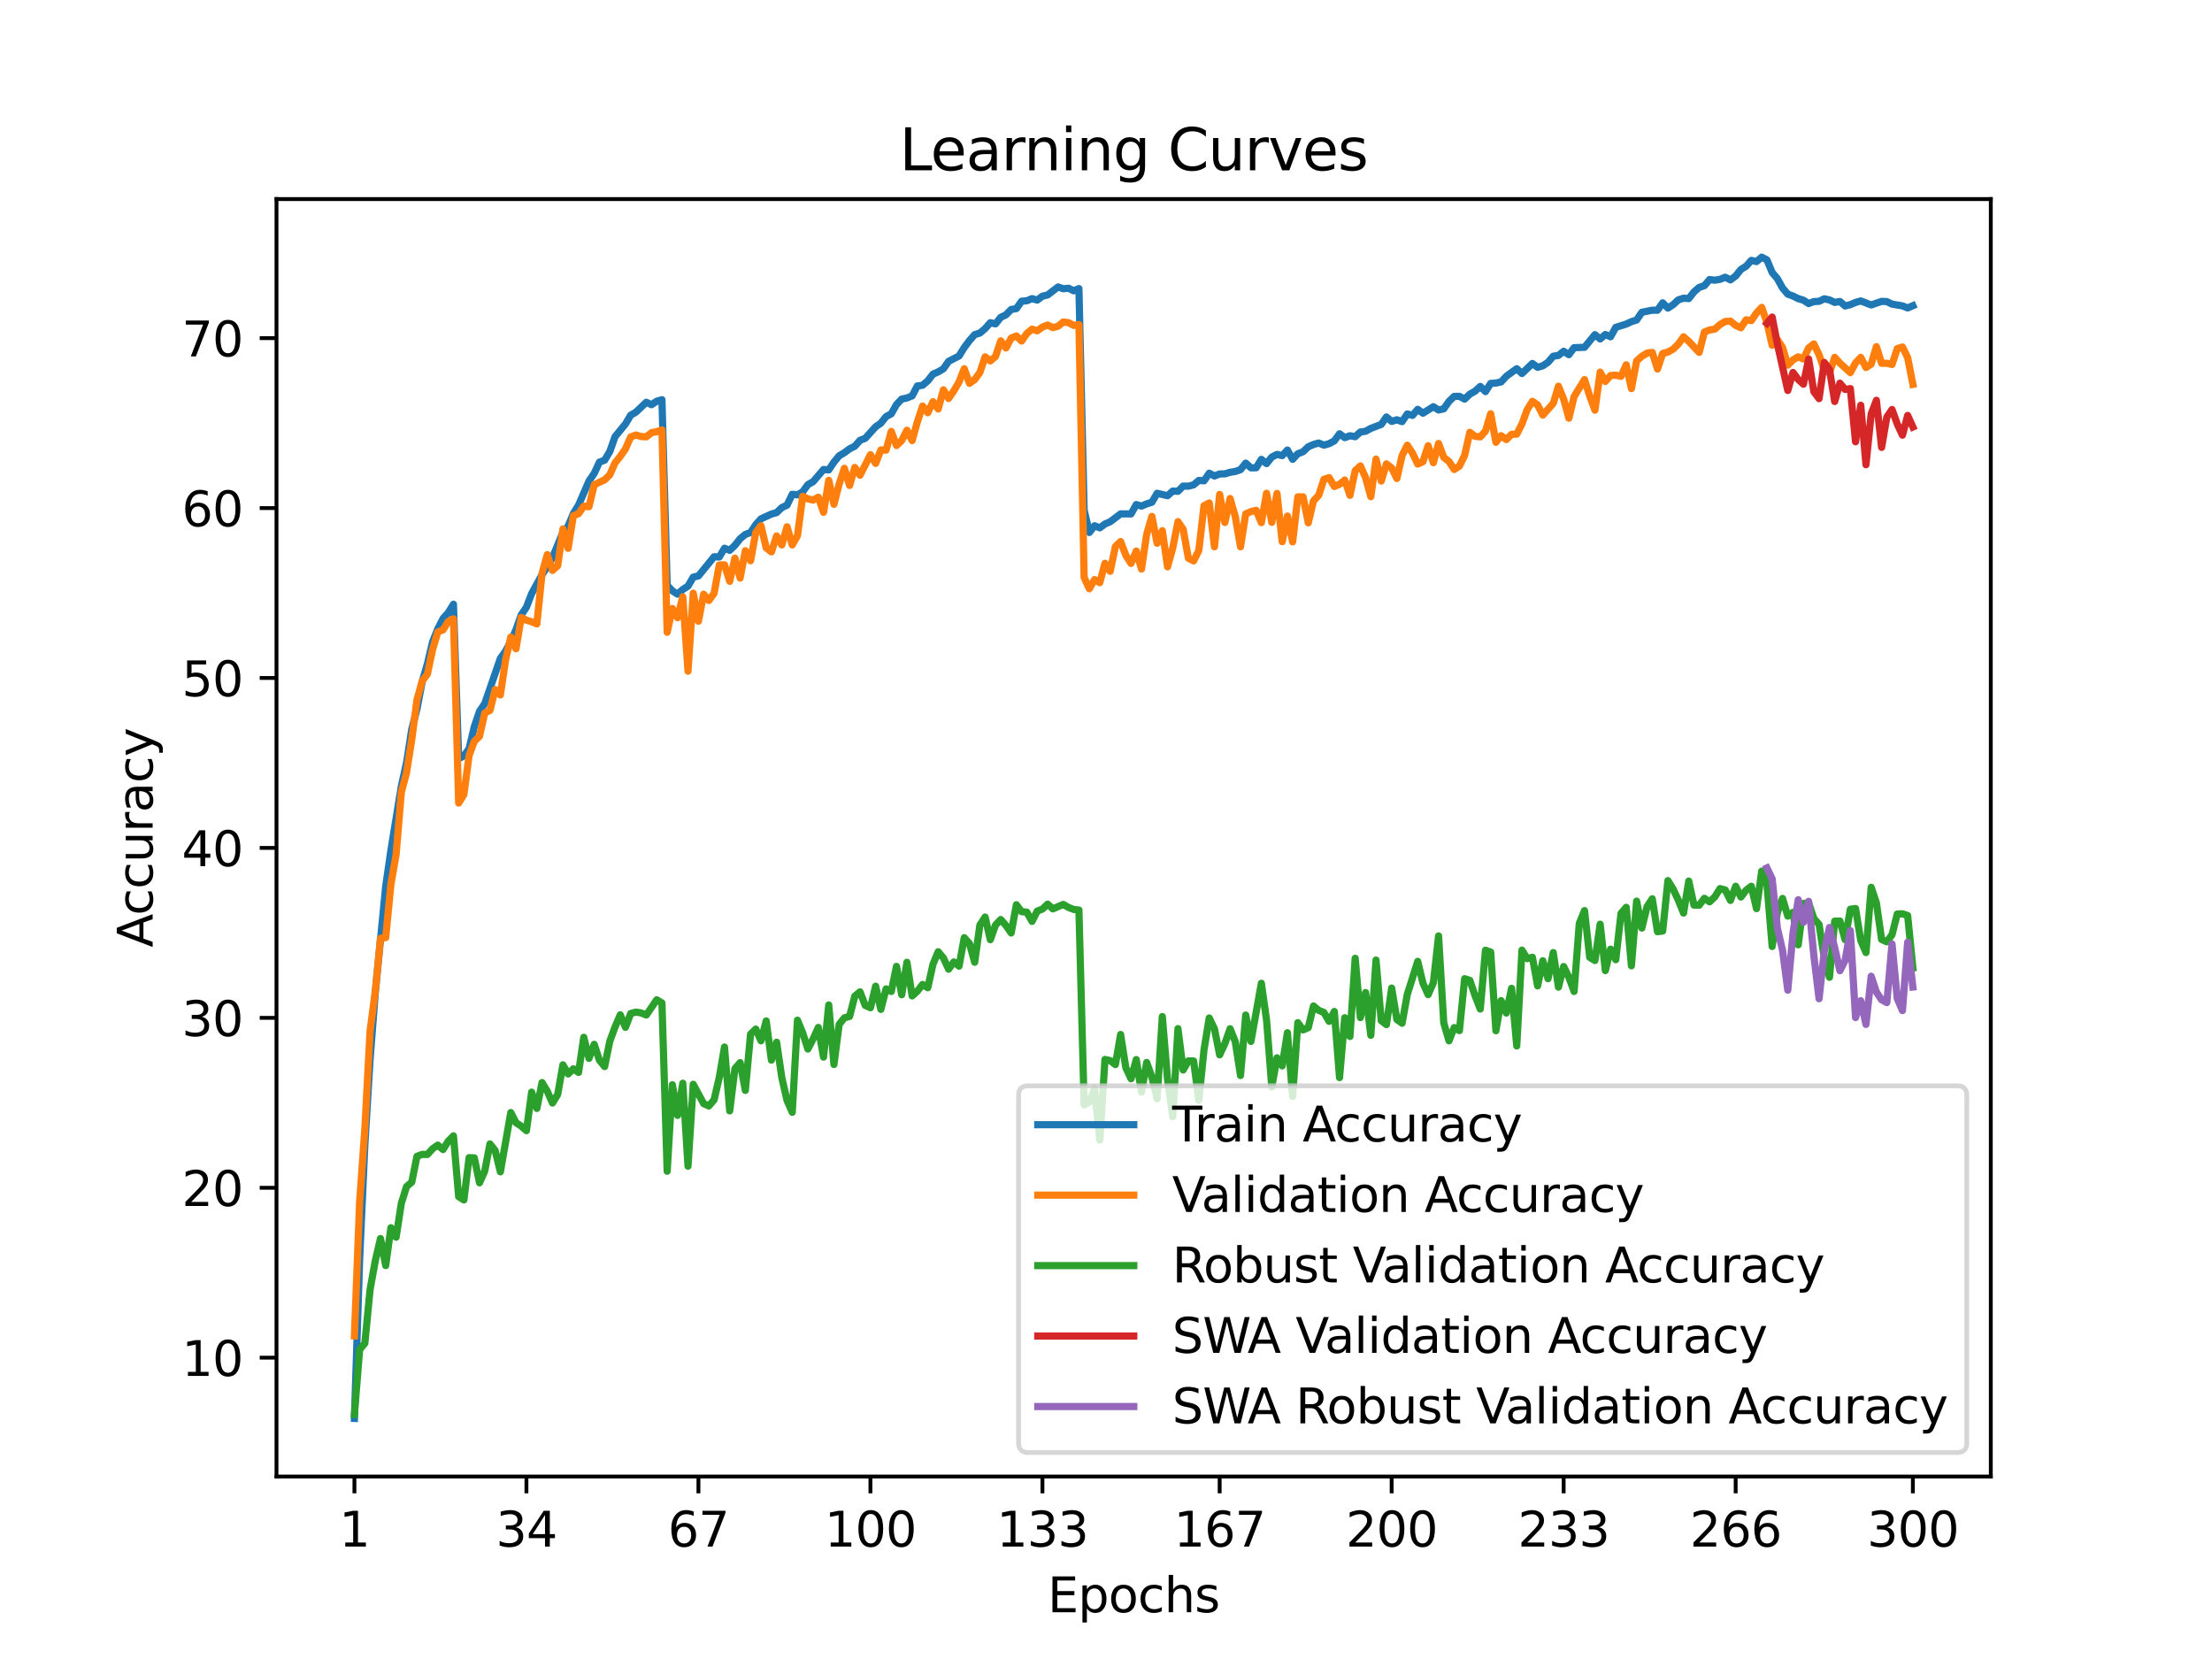 <?xml version="1.0" encoding="utf-8" standalone="no"?>
<!DOCTYPE svg PUBLIC "-//W3C//DTD SVG 1.1//EN"
  "http://www.w3.org/Graphics/SVG/1.1/DTD/svg11.dtd">
<svg xmlns:xlink="http://www.w3.org/1999/xlink" width="460.8pt" height="345.6pt" viewBox="0 0 460.8 345.6" xmlns="http://www.w3.org/2000/svg" version="1.1">
 <defs>
  <style type="text/css">*{stroke-linejoin: round; stroke-linecap: butt}</style>
 </defs>
 <g id="figure_1">
  <g id="patch_1">
   <path d="M 0 345.6 
L 460.8 345.6 
L 460.8 0 
L 0 0 
z
" style="fill: #ffffff"/>
  </g>
  <g id="axes_1">
   <g id="patch_2">
    <path d="M 57.6 307.584 
L 414.72 307.584 
L 414.72 41.472 
L 57.6 41.472 
z
" style="fill: #ffffff"/>
   </g>
   <g id="matplotlib.axis_1">
    <g id="xtick_1">
     <g id="line2d_1">
      <defs>
       <path id="m1031b1ea81" d="M 0 0 
L 0 3.5 
" style="stroke: #000000; stroke-width: 0.8"/>
      </defs>
      <g>
       <use xlink:href="#m1031b1ea81" x="73.833" y="307.584" style="stroke: #000000; stroke-width: 0.8"/>
      </g>
     </g>
     <g id="text_1">
      <!-- 1 -->
      <g transform="translate(70.651 322.182) scale(0.1 -0.1)">
       <defs>
        <path id="DejaVuSans-31" d="M 794 531 
L 1825 531 
L 1825 4091 
L 703 3866 
L 703 4441 
L 1819 4666 
L 2450 4666 
L 2450 531 
L 3481 531 
L 3481 0 
L 794 0 
L 794 531 
z
" transform="scale(0.016)"/>
       </defs>
       <use xlink:href="#DejaVuSans-31"/>
      </g>
     </g>
    </g>
    <g id="xtick_2">
     <g id="line2d_2">
      <g>
       <use xlink:href="#m1031b1ea81" x="109.664" y="307.584" style="stroke: #000000; stroke-width: 0.8"/>
      </g>
     </g>
     <g id="text_2">
      <!-- 34 -->
      <g transform="translate(103.302 322.182) scale(0.1 -0.1)">
       <defs>
        <path id="DejaVuSans-33" d="M 2597 2516 
Q 3050 2419 3304 2112 
Q 3559 1806 3559 1356 
Q 3559 666 3084 287 
Q 2609 -91 1734 -91 
Q 1441 -91 1130 -33 
Q 819 25 488 141 
L 488 750 
Q 750 597 1062 519 
Q 1375 441 1716 441 
Q 2309 441 2620 675 
Q 2931 909 2931 1356 
Q 2931 1769 2642 2001 
Q 2353 2234 1838 2234 
L 1294 2234 
L 1294 2753 
L 1863 2753 
Q 2328 2753 2575 2939 
Q 2822 3125 2822 3475 
Q 2822 3834 2567 4026 
Q 2313 4219 1838 4219 
Q 1578 4219 1281 4162 
Q 984 4106 628 3988 
L 628 4550 
Q 988 4650 1302 4700 
Q 1616 4750 1894 4750 
Q 2613 4750 3031 4423 
Q 3450 4097 3450 3541 
Q 3450 3153 3228 2886 
Q 3006 2619 2597 2516 
z
" transform="scale(0.016)"/>
        <path id="DejaVuSans-34" d="M 2419 4116 
L 825 1625 
L 2419 1625 
L 2419 4116 
z
M 2253 4666 
L 3047 4666 
L 3047 1625 
L 3713 1625 
L 3713 1100 
L 3047 1100 
L 3047 0 
L 2419 0 
L 2419 1100 
L 313 1100 
L 313 1709 
L 2253 4666 
z
" transform="scale(0.016)"/>
       </defs>
       <use xlink:href="#DejaVuSans-33"/>
       <use xlink:href="#DejaVuSans-34" x="63.623"/>
      </g>
     </g>
    </g>
    <g id="xtick_3">
     <g id="line2d_3">
      <g>
       <use xlink:href="#m1031b1ea81" x="145.496" y="307.584" style="stroke: #000000; stroke-width: 0.8"/>
      </g>
     </g>
     <g id="text_3">
      <!-- 67 -->
      <g transform="translate(139.133 322.182) scale(0.1 -0.1)">
       <defs>
        <path id="DejaVuSans-36" d="M 2113 2584 
Q 1688 2584 1439 2293 
Q 1191 2003 1191 1497 
Q 1191 994 1439 701 
Q 1688 409 2113 409 
Q 2538 409 2786 701 
Q 3034 994 3034 1497 
Q 3034 2003 2786 2293 
Q 2538 2584 2113 2584 
z
M 3366 4563 
L 3366 3988 
Q 3128 4100 2886 4159 
Q 2644 4219 2406 4219 
Q 1781 4219 1451 3797 
Q 1122 3375 1075 2522 
Q 1259 2794 1537 2939 
Q 1816 3084 2150 3084 
Q 2853 3084 3261 2657 
Q 3669 2231 3669 1497 
Q 3669 778 3244 343 
Q 2819 -91 2113 -91 
Q 1303 -91 875 529 
Q 447 1150 447 2328 
Q 447 3434 972 4092 
Q 1497 4750 2381 4750 
Q 2619 4750 2861 4703 
Q 3103 4656 3366 4563 
z
" transform="scale(0.016)"/>
        <path id="DejaVuSans-37" d="M 525 4666 
L 3525 4666 
L 3525 4397 
L 1831 0 
L 1172 0 
L 2766 4134 
L 525 4134 
L 525 4666 
z
" transform="scale(0.016)"/>
       </defs>
       <use xlink:href="#DejaVuSans-36"/>
       <use xlink:href="#DejaVuSans-37" x="63.623"/>
      </g>
     </g>
    </g>
    <g id="xtick_4">
     <g id="line2d_4">
      <g>
       <use xlink:href="#m1031b1ea81" x="181.327" y="307.584" style="stroke: #000000; stroke-width: 0.8"/>
      </g>
     </g>
     <g id="text_4">
      <!-- 100 -->
      <g transform="translate(171.783 322.182) scale(0.1 -0.1)">
       <defs>
        <path id="DejaVuSans-30" d="M 2034 4250 
Q 1547 4250 1301 3770 
Q 1056 3291 1056 2328 
Q 1056 1369 1301 889 
Q 1547 409 2034 409 
Q 2525 409 2770 889 
Q 3016 1369 3016 2328 
Q 3016 3291 2770 3770 
Q 2525 4250 2034 4250 
z
M 2034 4750 
Q 2819 4750 3233 4129 
Q 3647 3509 3647 2328 
Q 3647 1150 3233 529 
Q 2819 -91 2034 -91 
Q 1250 -91 836 529 
Q 422 1150 422 2328 
Q 422 3509 836 4129 
Q 1250 4750 2034 4750 
z
" transform="scale(0.016)"/>
       </defs>
       <use xlink:href="#DejaVuSans-31"/>
       <use xlink:href="#DejaVuSans-30" x="63.623"/>
       <use xlink:href="#DejaVuSans-30" x="127.246"/>
      </g>
     </g>
    </g>
    <g id="xtick_5">
     <g id="line2d_5">
      <g>
       <use xlink:href="#m1031b1ea81" x="217.158" y="307.584" style="stroke: #000000; stroke-width: 0.8"/>
      </g>
     </g>
     <g id="text_5">
      <!-- 133 -->
      <g transform="translate(207.615 322.182) scale(0.1 -0.1)">
       <use xlink:href="#DejaVuSans-31"/>
       <use xlink:href="#DejaVuSans-33" x="63.623"/>
       <use xlink:href="#DejaVuSans-33" x="127.246"/>
      </g>
     </g>
    </g>
    <g id="xtick_6">
     <g id="line2d_6">
      <g>
       <use xlink:href="#m1031b1ea81" x="254.076" y="307.584" style="stroke: #000000; stroke-width: 0.8"/>
      </g>
     </g>
     <g id="text_6">
      <!-- 167 -->
      <g transform="translate(244.532 322.182) scale(0.1 -0.1)">
       <use xlink:href="#DejaVuSans-31"/>
       <use xlink:href="#DejaVuSans-36" x="63.623"/>
       <use xlink:href="#DejaVuSans-37" x="127.246"/>
      </g>
     </g>
    </g>
    <g id="xtick_7">
     <g id="line2d_7">
      <g>
       <use xlink:href="#m1031b1ea81" x="289.907" y="307.584" style="stroke: #000000; stroke-width: 0.8"/>
      </g>
     </g>
     <g id="text_7">
      <!-- 200 -->
      <g transform="translate(280.363 322.182) scale(0.1 -0.1)">
       <defs>
        <path id="DejaVuSans-32" d="M 1228 531 
L 3431 531 
L 3431 0 
L 469 0 
L 469 531 
Q 828 903 1448 1529 
Q 2069 2156 2228 2338 
Q 2531 2678 2651 2914 
Q 2772 3150 2772 3378 
Q 2772 3750 2511 3984 
Q 2250 4219 1831 4219 
Q 1534 4219 1204 4116 
Q 875 4013 500 3803 
L 500 4441 
Q 881 4594 1212 4672 
Q 1544 4750 1819 4750 
Q 2544 4750 2975 4387 
Q 3406 4025 3406 3419 
Q 3406 3131 3298 2873 
Q 3191 2616 2906 2266 
Q 2828 2175 2409 1742 
Q 1991 1309 1228 531 
z
" transform="scale(0.016)"/>
       </defs>
       <use xlink:href="#DejaVuSans-32"/>
       <use xlink:href="#DejaVuSans-30" x="63.623"/>
       <use xlink:href="#DejaVuSans-30" x="127.246"/>
      </g>
     </g>
    </g>
    <g id="xtick_8">
     <g id="line2d_8">
      <g>
       <use xlink:href="#m1031b1ea81" x="325.739" y="307.584" style="stroke: #000000; stroke-width: 0.8"/>
      </g>
     </g>
     <g id="text_8">
      <!-- 233 -->
      <g transform="translate(316.195 322.182) scale(0.1 -0.1)">
       <use xlink:href="#DejaVuSans-32"/>
       <use xlink:href="#DejaVuSans-33" x="63.623"/>
       <use xlink:href="#DejaVuSans-33" x="127.246"/>
      </g>
     </g>
    </g>
    <g id="xtick_9">
     <g id="line2d_9">
      <g>
       <use xlink:href="#m1031b1ea81" x="361.57" y="307.584" style="stroke: #000000; stroke-width: 0.8"/>
      </g>
     </g>
     <g id="text_9">
      <!-- 266 -->
      <g transform="translate(352.026 322.182) scale(0.1 -0.1)">
       <use xlink:href="#DejaVuSans-32"/>
       <use xlink:href="#DejaVuSans-36" x="63.623"/>
       <use xlink:href="#DejaVuSans-36" x="127.246"/>
      </g>
     </g>
    </g>
    <g id="xtick_10">
     <g id="line2d_10">
      <g>
       <use xlink:href="#m1031b1ea81" x="398.487" y="307.584" style="stroke: #000000; stroke-width: 0.8"/>
      </g>
     </g>
     <g id="text_10">
      <!-- 300 -->
      <g transform="translate(388.944 322.182) scale(0.1 -0.1)">
       <use xlink:href="#DejaVuSans-33"/>
       <use xlink:href="#DejaVuSans-30" x="63.623"/>
       <use xlink:href="#DejaVuSans-30" x="127.246"/>
      </g>
     </g>
    </g>
    <g id="text_11">
     <!-- Epochs -->
     <g transform="translate(218.244 335.861) scale(0.1 -0.1)">
      <defs>
       <path id="DejaVuSans-45" d="M 628 4666 
L 3578 4666 
L 3578 4134 
L 1259 4134 
L 1259 2753 
L 3481 2753 
L 3481 2222 
L 1259 2222 
L 1259 531 
L 3634 531 
L 3634 0 
L 628 0 
L 628 4666 
z
" transform="scale(0.016)"/>
       <path id="DejaVuSans-70" d="M 1159 525 
L 1159 -1331 
L 581 -1331 
L 581 3500 
L 1159 3500 
L 1159 2969 
Q 1341 3281 1617 3432 
Q 1894 3584 2278 3584 
Q 2916 3584 3314 3078 
Q 3713 2572 3713 1747 
Q 3713 922 3314 415 
Q 2916 -91 2278 -91 
Q 1894 -91 1617 61 
Q 1341 213 1159 525 
z
M 3116 1747 
Q 3116 2381 2855 2742 
Q 2594 3103 2138 3103 
Q 1681 3103 1420 2742 
Q 1159 2381 1159 1747 
Q 1159 1113 1420 752 
Q 1681 391 2138 391 
Q 2594 391 2855 752 
Q 3116 1113 3116 1747 
z
" transform="scale(0.016)"/>
       <path id="DejaVuSans-6f" d="M 1959 3097 
Q 1497 3097 1228 2736 
Q 959 2375 959 1747 
Q 959 1119 1226 758 
Q 1494 397 1959 397 
Q 2419 397 2687 759 
Q 2956 1122 2956 1747 
Q 2956 2369 2687 2733 
Q 2419 3097 1959 3097 
z
M 1959 3584 
Q 2709 3584 3137 3096 
Q 3566 2609 3566 1747 
Q 3566 888 3137 398 
Q 2709 -91 1959 -91 
Q 1206 -91 779 398 
Q 353 888 353 1747 
Q 353 2609 779 3096 
Q 1206 3584 1959 3584 
z
" transform="scale(0.016)"/>
       <path id="DejaVuSans-63" d="M 3122 3366 
L 3122 2828 
Q 2878 2963 2633 3030 
Q 2388 3097 2138 3097 
Q 1578 3097 1268 2742 
Q 959 2388 959 1747 
Q 959 1106 1268 751 
Q 1578 397 2138 397 
Q 2388 397 2633 464 
Q 2878 531 3122 666 
L 3122 134 
Q 2881 22 2623 -34 
Q 2366 -91 2075 -91 
Q 1284 -91 818 406 
Q 353 903 353 1747 
Q 353 2603 823 3093 
Q 1294 3584 2113 3584 
Q 2378 3584 2631 3529 
Q 2884 3475 3122 3366 
z
" transform="scale(0.016)"/>
       <path id="DejaVuSans-68" d="M 3513 2113 
L 3513 0 
L 2938 0 
L 2938 2094 
Q 2938 2591 2744 2837 
Q 2550 3084 2163 3084 
Q 1697 3084 1428 2787 
Q 1159 2491 1159 1978 
L 1159 0 
L 581 0 
L 581 4863 
L 1159 4863 
L 1159 2956 
Q 1366 3272 1645 3428 
Q 1925 3584 2291 3584 
Q 2894 3584 3203 3211 
Q 3513 2838 3513 2113 
z
" transform="scale(0.016)"/>
       <path id="DejaVuSans-73" d="M 2834 3397 
L 2834 2853 
Q 2591 2978 2328 3040 
Q 2066 3103 1784 3103 
Q 1356 3103 1142 2972 
Q 928 2841 928 2578 
Q 928 2378 1081 2264 
Q 1234 2150 1697 2047 
L 1894 2003 
Q 2506 1872 2764 1633 
Q 3022 1394 3022 966 
Q 3022 478 2636 193 
Q 2250 -91 1575 -91 
Q 1294 -91 989 -36 
Q 684 19 347 128 
L 347 722 
Q 666 556 975 473 
Q 1284 391 1588 391 
Q 1994 391 2212 530 
Q 2431 669 2431 922 
Q 2431 1156 2273 1281 
Q 2116 1406 1581 1522 
L 1381 1569 
Q 847 1681 609 1914 
Q 372 2147 372 2553 
Q 372 3047 722 3315 
Q 1072 3584 1716 3584 
Q 2034 3584 2315 3537 
Q 2597 3491 2834 3397 
z
" transform="scale(0.016)"/>
      </defs>
      <use xlink:href="#DejaVuSans-45"/>
      <use xlink:href="#DejaVuSans-70" x="63.184"/>
      <use xlink:href="#DejaVuSans-6f" x="126.66"/>
      <use xlink:href="#DejaVuSans-63" x="187.842"/>
      <use xlink:href="#DejaVuSans-68" x="242.822"/>
      <use xlink:href="#DejaVuSans-73" x="306.201"/>
     </g>
    </g>
   </g>
   <g id="matplotlib.axis_2">
    <g id="ytick_1">
     <g id="line2d_11">
      <defs>
       <path id="m147897f68b" d="M 0 0 
L -3.5 0 
" style="stroke: #000000; stroke-width: 0.8"/>
      </defs>
      <g>
       <use xlink:href="#m147897f68b" x="57.6" y="282.832" style="stroke: #000000; stroke-width: 0.8"/>
      </g>
     </g>
     <g id="text_12">
      <!-- 10 -->
      <g transform="translate(37.875 286.631) scale(0.1 -0.1)">
       <use xlink:href="#DejaVuSans-31"/>
       <use xlink:href="#DejaVuSans-30" x="63.623"/>
      </g>
     </g>
    </g>
    <g id="ytick_2">
     <g id="line2d_12">
      <g>
       <use xlink:href="#m147897f68b" x="57.6" y="247.433" style="stroke: #000000; stroke-width: 0.8"/>
      </g>
     </g>
     <g id="text_13">
      <!-- 20 -->
      <g transform="translate(37.875 251.232) scale(0.1 -0.1)">
       <use xlink:href="#DejaVuSans-32"/>
       <use xlink:href="#DejaVuSans-30" x="63.623"/>
      </g>
     </g>
    </g>
    <g id="ytick_3">
     <g id="line2d_13">
      <g>
       <use xlink:href="#m147897f68b" x="57.6" y="212.035" style="stroke: #000000; stroke-width: 0.8"/>
      </g>
     </g>
     <g id="text_14">
      <!-- 30 -->
      <g transform="translate(37.875 215.834) scale(0.1 -0.1)">
       <use xlink:href="#DejaVuSans-33"/>
       <use xlink:href="#DejaVuSans-30" x="63.623"/>
      </g>
     </g>
    </g>
    <g id="ytick_4">
     <g id="line2d_14">
      <g>
       <use xlink:href="#m147897f68b" x="57.6" y="176.636" style="stroke: #000000; stroke-width: 0.8"/>
      </g>
     </g>
     <g id="text_15">
      <!-- 40 -->
      <g transform="translate(37.875 180.435) scale(0.1 -0.1)">
       <use xlink:href="#DejaVuSans-34"/>
       <use xlink:href="#DejaVuSans-30" x="63.623"/>
      </g>
     </g>
    </g>
    <g id="ytick_5">
     <g id="line2d_15">
      <g>
       <use xlink:href="#m147897f68b" x="57.6" y="141.237" style="stroke: #000000; stroke-width: 0.8"/>
      </g>
     </g>
     <g id="text_16">
      <!-- 50 -->
      <g transform="translate(37.875 145.036) scale(0.1 -0.1)">
       <defs>
        <path id="DejaVuSans-35" d="M 691 4666 
L 3169 4666 
L 3169 4134 
L 1269 4134 
L 1269 2991 
Q 1406 3038 1543 3061 
Q 1681 3084 1819 3084 
Q 2600 3084 3056 2656 
Q 3513 2228 3513 1497 
Q 3513 744 3044 326 
Q 2575 -91 1722 -91 
Q 1428 -91 1123 -41 
Q 819 9 494 109 
L 494 744 
Q 775 591 1075 516 
Q 1375 441 1709 441 
Q 2250 441 2565 725 
Q 2881 1009 2881 1497 
Q 2881 1984 2565 2268 
Q 2250 2553 1709 2553 
Q 1456 2553 1204 2497 
Q 953 2441 691 2322 
L 691 4666 
z
" transform="scale(0.016)"/>
       </defs>
       <use xlink:href="#DejaVuSans-35"/>
       <use xlink:href="#DejaVuSans-30" x="63.623"/>
      </g>
     </g>
    </g>
    <g id="ytick_6">
     <g id="line2d_16">
      <g>
       <use xlink:href="#m147897f68b" x="57.6" y="105.838" style="stroke: #000000; stroke-width: 0.8"/>
      </g>
     </g>
     <g id="text_17">
      <!-- 60 -->
      <g transform="translate(37.875 109.638) scale(0.1 -0.1)">
       <use xlink:href="#DejaVuSans-36"/>
       <use xlink:href="#DejaVuSans-30" x="63.623"/>
      </g>
     </g>
    </g>
    <g id="ytick_7">
     <g id="line2d_17">
      <g>
       <use xlink:href="#m147897f68b" x="57.6" y="70.44" style="stroke: #000000; stroke-width: 0.8"/>
      </g>
     </g>
     <g id="text_18">
      <!-- 70 -->
      <g transform="translate(37.875 74.239) scale(0.1 -0.1)">
       <use xlink:href="#DejaVuSans-37"/>
       <use xlink:href="#DejaVuSans-30" x="63.623"/>
      </g>
     </g>
    </g>
    <g id="text_19">
     <!-- Accuracy -->
     <g transform="translate(31.795 197.356) rotate(-90) scale(0.1 -0.1)">
      <defs>
       <path id="DejaVuSans-41" d="M 2188 4044 
L 1331 1722 
L 3047 1722 
L 2188 4044 
z
M 1831 4666 
L 2547 4666 
L 4325 0 
L 3669 0 
L 3244 1197 
L 1141 1197 
L 716 0 
L 50 0 
L 1831 4666 
z
" transform="scale(0.016)"/>
       <path id="DejaVuSans-75" d="M 544 1381 
L 544 3500 
L 1119 3500 
L 1119 1403 
Q 1119 906 1312 657 
Q 1506 409 1894 409 
Q 2359 409 2629 706 
Q 2900 1003 2900 1516 
L 2900 3500 
L 3475 3500 
L 3475 0 
L 2900 0 
L 2900 538 
Q 2691 219 2414 64 
Q 2138 -91 1772 -91 
Q 1169 -91 856 284 
Q 544 659 544 1381 
z
M 1991 3584 
L 1991 3584 
z
" transform="scale(0.016)"/>
       <path id="DejaVuSans-72" d="M 2631 2963 
Q 2534 3019 2420 3045 
Q 2306 3072 2169 3072 
Q 1681 3072 1420 2755 
Q 1159 2438 1159 1844 
L 1159 0 
L 581 0 
L 581 3500 
L 1159 3500 
L 1159 2956 
Q 1341 3275 1631 3429 
Q 1922 3584 2338 3584 
Q 2397 3584 2469 3576 
Q 2541 3569 2628 3553 
L 2631 2963 
z
" transform="scale(0.016)"/>
       <path id="DejaVuSans-61" d="M 2194 1759 
Q 1497 1759 1228 1600 
Q 959 1441 959 1056 
Q 959 750 1161 570 
Q 1363 391 1709 391 
Q 2188 391 2477 730 
Q 2766 1069 2766 1631 
L 2766 1759 
L 2194 1759 
z
M 3341 1997 
L 3341 0 
L 2766 0 
L 2766 531 
Q 2569 213 2275 61 
Q 1981 -91 1556 -91 
Q 1019 -91 701 211 
Q 384 513 384 1019 
Q 384 1609 779 1909 
Q 1175 2209 1959 2209 
L 2766 2209 
L 2766 2266 
Q 2766 2663 2505 2880 
Q 2244 3097 1772 3097 
Q 1472 3097 1187 3025 
Q 903 2953 641 2809 
L 641 3341 
Q 956 3463 1253 3523 
Q 1550 3584 1831 3584 
Q 2591 3584 2966 3190 
Q 3341 2797 3341 1997 
z
" transform="scale(0.016)"/>
       <path id="DejaVuSans-79" d="M 2059 -325 
Q 1816 -950 1584 -1140 
Q 1353 -1331 966 -1331 
L 506 -1331 
L 506 -850 
L 844 -850 
Q 1081 -850 1212 -737 
Q 1344 -625 1503 -206 
L 1606 56 
L 191 3500 
L 800 3500 
L 1894 763 
L 2988 3500 
L 3597 3500 
L 2059 -325 
z
" transform="scale(0.016)"/>
      </defs>
      <use xlink:href="#DejaVuSans-41"/>
      <use xlink:href="#DejaVuSans-63" x="66.658"/>
      <use xlink:href="#DejaVuSans-63" x="121.639"/>
      <use xlink:href="#DejaVuSans-75" x="176.619"/>
      <use xlink:href="#DejaVuSans-72" x="239.998"/>
      <use xlink:href="#DejaVuSans-61" x="281.111"/>
      <use xlink:href="#DejaVuSans-63" x="342.391"/>
      <use xlink:href="#DejaVuSans-79" x="397.371"/>
     </g>
    </g>
   </g>
   <g id="line2d_18">
    <path d="M 73.833 295.488 
L 74.919 262.316 
L 76.004 238.553 
L 77.09 220.767 
L 78.176 206.836 
L 80.348 184.656 
L 81.433 177.116 
L 83.605 163.797 
L 84.691 158.894 
L 85.777 151.92 
L 86.862 147.703 
L 87.948 142.021 
L 89.034 138.304 
L 90.12 133.695 
L 91.206 131.001 
L 92.291 128.862 
L 93.377 127.634 
L 94.463 125.878 
L 95.549 158.048 
L 96.635 157.478 
L 97.72 155.963 
L 98.806 151.378 
L 99.892 148.171 
L 100.978 146.588 
L 104.235 137.15 
L 105.321 135.642 
L 106.407 133.628 
L 107.493 131.163 
L 108.578 128.108 
L 109.664 126.494 
L 110.75 123.662 
L 112.922 119.703 
L 114.007 118.096 
L 115.093 116.153 
L 117.265 110.888 
L 118.351 109.6 
L 119.436 106.983 
L 120.522 105.227 
L 122.694 100.214 
L 123.78 98.628 
L 124.865 96.274 
L 125.951 95.86 
L 127.037 94.054 
L 128.123 90.967 
L 130.294 88.323 
L 131.38 86.489 
L 132.466 85.866 
L 134.638 83.802 
L 135.723 84.301 
L 136.809 83.579 
L 137.895 83.264 
L 138.981 121.955 
L 140.067 123.085 
L 141.152 123.768 
L 142.238 122.805 
L 143.324 122.097 
L 144.41 120.228 
L 145.496 119.98 
L 148.753 115.986 
L 149.839 116.032 
L 150.925 114.206 
L 152.01 114.637 
L 153.096 113.604 
L 154.182 112.227 
L 155.268 111.327 
L 156.354 110.941 
L 157.439 109.295 
L 158.525 108.081 
L 160.697 107.093 
L 161.783 106.785 
L 162.868 105.741 
L 163.954 105.231 
L 165.04 102.965 
L 166.126 103.096 
L 167.212 102.452 
L 168.297 100.954 
L 169.383 100.349 
L 171.555 97.804 
L 172.641 97.892 
L 173.726 96.271 
L 174.812 94.95 
L 175.898 94.309 
L 176.984 93.502 
L 178.07 92.957 
L 179.155 91.728 
L 180.241 91.311 
L 182.413 88.903 
L 183.499 88.153 
L 184.584 86.783 
L 185.67 86.202 
L 186.756 84.276 
L 187.842 83.133 
L 188.928 82.91 
L 190.013 82.467 
L 191.099 80.4 
L 192.185 80.265 
L 193.271 79.338 
L 194.357 77.936 
L 195.442 77.472 
L 196.528 76.824 
L 197.614 75.273 
L 199.786 74.158 
L 200.871 72.399 
L 201.957 70.951 
L 203.043 69.708 
L 204.129 69.379 
L 205.215 68.455 
L 206.3 67.226 
L 207.386 67.467 
L 208.472 66.104 
L 209.558 65.587 
L 210.644 64.472 
L 211.729 64.288 
L 212.815 62.751 
L 213.901 62.659 
L 214.987 62.213 
L 216.073 62.514 
L 217.158 61.704 
L 218.244 61.445 
L 220.416 59.778 
L 221.502 60.156 
L 222.587 60.043 
L 223.673 60.578 
L 224.759 60.117 
L 225.845 106.265 
L 226.931 110.924 
L 228.016 109.525 
L 229.102 109.964 
L 230.188 109.15 
L 231.274 108.693 
L 233.445 107.047 
L 235.617 107.061 
L 236.703 105.107 
L 237.789 105.429 
L 238.875 104.965 
L 239.96 104.626 
L 241.046 102.76 
L 243.218 103.266 
L 244.304 102.3 
L 245.389 102.349 
L 246.475 101.262 
L 247.561 101.28 
L 248.647 101.004 
L 249.733 100.087 
L 250.818 100.165 
L 251.904 98.572 
L 252.99 99.159 
L 254.076 98.731 
L 255.162 98.717 
L 256.247 98.391 
L 257.333 98.214 
L 258.419 97.839 
L 259.505 96.476 
L 260.591 97.453 
L 261.676 97.453 
L 262.762 95.694 
L 263.848 96.582 
L 264.934 95.216 
L 266.02 94.667 
L 267.105 94.911 
L 268.191 93.75 
L 269.277 95.683 
L 270.363 94.522 
L 271.449 94.107 
L 272.534 93.074 
L 273.62 92.596 
L 274.706 92.288 
L 275.792 92.734 
L 276.878 92.426 
L 277.963 91.849 
L 279.049 90.362 
L 280.135 91.166 
L 281.221 90.773 
L 282.307 90.974 
L 283.392 89.994 
L 284.478 89.841 
L 285.564 89.243 
L 287.736 88.415 
L 288.821 86.864 
L 289.907 87.785 
L 290.993 87.448 
L 292.079 87.834 
L 293.165 86.23 
L 294.25 86.538 
L 295.336 85.271 
L 296.422 86.078 
L 298.594 84.726 
L 299.679 85.409 
L 300.765 85.158 
L 301.851 83.618 
L 302.937 82.573 
L 304.023 82.563 
L 305.108 83.143 
L 306.194 82.102 
L 307.28 81.494 
L 308.366 80.499 
L 309.452 81.579 
L 310.537 79.869 
L 311.623 79.798 
L 312.709 79.564 
L 313.795 78.378 
L 315.966 76.806 
L 317.052 77.812 
L 319.224 75.716 
L 320.31 76.523 
L 321.395 76.201 
L 322.481 75.468 
L 323.567 74.208 
L 324.653 74.041 
L 325.739 73.174 
L 326.824 73.886 
L 327.91 72.427 
L 330.082 72.353 
L 332.253 69.708 
L 333.339 70.614 
L 334.425 69.687 
L 335.511 70.154 
L 336.597 68.193 
L 338.768 67.513 
L 339.854 67.01 
L 340.94 66.663 
L 342.026 65.053 
L 344.197 64.614 
L 345.283 64.628 
L 346.369 63.081 
L 347.455 64.182 
L 348.54 63.474 
L 349.626 62.468 
L 350.712 62.121 
L 351.798 62.203 
L 352.884 60.815 
L 353.969 59.873 
L 355.055 59.509 
L 356.141 58.234 
L 357.227 58.372 
L 358.313 58.192 
L 359.398 57.749 
L 360.484 58.305 
L 361.57 57.498 
L 362.656 56.138 
L 363.742 55.469 
L 364.827 54.244 
L 365.913 54.496 
L 366.999 53.568 
L 368.085 54.152 
L 369.171 56.765 
L 370.256 58.039 
L 371.342 60.001 
L 372.428 61.275 
L 373.514 61.668 
L 374.6 62.21 
L 375.685 62.532 
L 376.771 63.24 
L 377.857 62.826 
L 378.943 62.773 
L 380.029 62.242 
L 381.114 62.486 
L 382.2 62.999 
L 383.286 62.808 
L 384.372 63.743 
L 385.458 63.467 
L 386.543 63.006 
L 387.629 62.688 
L 389.801 63.527 
L 391.972 62.783 
L 393.058 62.822 
L 394.144 63.357 
L 396.316 63.718 
L 397.401 64.157 
L 398.487 63.683 
L 398.487 63.683 
" clip-path="url(#pc1cdd6d77a)" style="fill: none; stroke: #1f77b4; stroke-width: 1.5; stroke-linecap: square"/>
   </g>
   <g id="line2d_19">
    <path d="M 73.833 278.301 
L 74.919 250.371 
L 76.004 235.185 
L 77.09 214.796 
L 78.176 206.512 
L 79.262 195.468 
L 80.348 195.326 
L 81.433 184.211 
L 82.519 177.981 
L 83.605 165.025 
L 84.691 160.954 
L 85.777 154.051 
L 86.862 145.768 
L 87.948 141.874 
L 89.034 140.423 
L 90.12 135.29 
L 91.206 131.644 
L 92.291 131.219 
L 93.377 129.449 
L 94.463 128.918 
L 95.549 167.291 
L 96.635 165.521 
L 97.72 157.379 
L 98.806 154.441 
L 99.892 153.379 
L 100.978 148.529 
L 102.064 147.998 
L 103.149 143.644 
L 104.235 144.777 
L 105.321 137.485 
L 106.407 132.706 
L 107.493 135.149 
L 108.578 128.635 
L 109.664 129.202 
L 110.75 129.52 
L 111.836 129.98 
L 112.922 119.432 
L 114.007 115.538 
L 115.093 118.83 
L 116.179 117.839 
L 117.265 110.193 
L 118.351 114.228 
L 119.436 107.431 
L 120.522 107.007 
L 121.608 105.449 
L 122.694 105.555 
L 123.78 100.989 
L 125.951 99.962 
L 127.037 98.9 
L 128.123 96.422 
L 129.209 95.077 
L 130.294 93.52 
L 131.38 91.042 
L 132.466 90.617 
L 133.552 90.936 
L 134.638 91.006 
L 135.723 90.121 
L 136.809 89.944 
L 137.895 89.555 
L 138.981 131.715 
L 140.067 126.759 
L 141.152 128.671 
L 142.238 124.317 
L 143.324 139.821 
L 144.41 123.573 
L 145.496 129.414 
L 146.581 123.786 
L 147.667 125.095 
L 148.753 123.609 
L 149.839 117.697 
L 150.925 117.662 
L 152.01 121.095 
L 153.096 116.281 
L 154.182 120.423 
L 155.268 114.724 
L 156.354 116.812 
L 157.439 110.936 
L 158.525 109.52 
L 159.611 114.122 
L 160.697 114.971 
L 161.783 111.644 
L 162.868 113.52 
L 163.954 109.732 
L 165.04 113.52 
L 166.126 111.608 
L 167.212 103.396 
L 168.297 103.927 
L 169.383 104.175 
L 170.469 103.573 
L 171.555 106.723 
L 172.641 100.069 
L 173.726 105.06 
L 174.812 100.812 
L 175.898 97.555 
L 176.984 101.13 
L 178.07 97.378 
L 179.155 99.007 
L 181.327 94.723 
L 182.413 96.529 
L 183.499 93.732 
L 184.584 93.768 
L 185.67 89.874 
L 186.756 92.812 
L 187.842 91.785 
L 188.928 89.626 
L 190.013 91.785 
L 191.099 87.891 
L 192.185 84.599 
L 193.271 85.98 
L 194.357 83.679 
L 195.442 85.201 
L 196.528 81.201 
L 197.614 83.006 
L 198.7 81.413 
L 199.786 79.573 
L 200.871 76.812 
L 201.957 79.856 
L 203.043 79.077 
L 204.129 77.59 
L 205.215 74.334 
L 206.3 75.183 
L 207.386 74.263 
L 208.472 71.006 
L 209.558 72.493 
L 210.644 70.44 
L 211.729 69.98 
L 212.815 71.042 
L 213.901 69.484 
L 214.987 68.564 
L 216.073 68.918 
L 217.158 68.139 
L 218.244 67.714 
L 219.33 68.245 
L 220.416 67.962 
L 221.502 67.077 
L 222.587 67.219 
L 223.673 67.785 
L 224.759 67.608 
L 225.845 120.317 
L 226.931 122.653 
L 228.016 120.741 
L 229.102 121.379 
L 230.188 117.343 
L 231.274 119.007 
L 232.36 113.839 
L 233.445 112.812 
L 234.531 115.679 
L 235.617 117.378 
L 236.703 114.794 
L 237.789 118.547 
L 238.875 111.29 
L 239.96 107.573 
L 241.046 113.166 
L 242.132 110.547 
L 243.218 118.086 
L 244.304 114.157 
L 245.389 108.67 
L 246.475 110.263 
L 247.561 116.281 
L 248.647 116.847 
L 249.733 114.688 
L 250.818 105.343 
L 251.904 104.777 
L 252.99 113.909 
L 254.076 103.007 
L 255.162 108.847 
L 256.247 103.856 
L 257.333 107.608 
L 258.419 113.909 
L 259.505 107.042 
L 260.591 106.582 
L 261.676 106.299 
L 262.762 108.883 
L 263.848 102.759 
L 264.934 108.812 
L 266.02 102.794 
L 267.105 112.847 
L 268.191 107.502 
L 269.277 112.883 
L 270.363 103.502 
L 271.449 103.502 
L 272.534 108.918 
L 273.62 104.352 
L 274.706 103.184 
L 275.792 99.856 
L 276.878 99.502 
L 277.963 101.343 
L 279.049 100.883 
L 280.135 99.998 
L 281.221 103.184 
L 282.307 98.051 
L 283.392 97.06 
L 284.478 99.502 
L 285.564 103.467 
L 286.65 95.644 
L 287.736 100.21 
L 288.821 96.635 
L 289.907 97.484 
L 290.993 99.679 
L 292.079 94.9 
L 293.165 92.741 
L 294.25 94.405 
L 295.336 96.67 
L 296.422 96.175 
L 297.508 92.847 
L 298.594 96.387 
L 299.679 92.387 
L 300.765 95.29 
L 301.851 96.139 
L 302.937 97.803 
L 304.023 97.095 
L 305.108 94.865 
L 306.194 90.051 
L 307.28 90.9 
L 308.366 91.006 
L 309.452 89.803 
L 310.537 86.192 
L 311.623 92.139 
L 312.709 90.759 
L 313.795 91.573 
L 314.881 90.475 
L 315.966 90.44 
L 317.052 88.316 
L 318.138 85.343 
L 319.224 83.608 
L 320.31 84.351 
L 321.395 86.475 
L 323.567 84.033 
L 324.653 80.458 
L 325.739 83.148 
L 326.824 87.113 
L 327.91 82.617 
L 330.082 79.077 
L 331.168 82.511 
L 332.253 85.449 
L 333.339 77.52 
L 334.425 79.466 
L 335.511 78.228 
L 336.597 78.157 
L 337.682 78.405 
L 338.768 75.997 
L 339.854 80.953 
L 340.94 75.183 
L 342.026 74.227 
L 343.111 73.555 
L 344.197 73.413 
L 345.283 76.882 
L 346.369 73.626 
L 347.455 73.342 
L 348.54 72.741 
L 349.626 71.679 
L 350.712 70.157 
L 351.798 71.112 
L 353.969 73.413 
L 355.055 69.165 
L 356.141 68.741 
L 357.227 68.564 
L 358.313 67.608 
L 359.398 66.971 
L 360.484 66.9 
L 361.57 67.785 
L 362.656 68.28 
L 363.742 66.617 
L 364.827 66.794 
L 365.913 65.201 
L 366.999 64.033 
L 368.085 67.219 
L 369.171 71.927 
L 370.256 70.723 
L 371.342 72.387 
L 372.428 76.068 
L 373.514 74.971 
L 374.6 74.334 
L 375.685 74.794 
L 376.771 72.493 
L 377.857 71.643 
L 378.943 73.909 
L 380.029 77.024 
L 381.114 77.697 
L 382.2 74.44 
L 383.286 75.643 
L 385.458 77.626 
L 386.543 75.608 
L 387.629 74.44 
L 388.715 76.564 
L 389.801 75.856 
L 390.887 72.21 
L 391.972 75.679 
L 393.058 75.679 
L 394.144 75.927 
L 395.23 72.635 
L 396.316 72.281 
L 397.401 74.511 
L 398.487 80.068 
L 398.487 80.068 
" clip-path="url(#pc1cdd6d77a)" style="fill: none; stroke: #ff7f0e; stroke-width: 1.5; stroke-linecap: square"/>
   </g>
   <g id="line2d_20">
    <path d="M 73.833 294.648 
L 74.919 281.147 
L 76.004 279.829 
L 77.09 268.672 
L 78.176 262.643 
L 79.262 258.004 
L 80.348 263.643 
L 81.433 255.758 
L 82.519 257.735 
L 83.605 250.68 
L 84.691 247.189 
L 85.777 246.262 
L 86.862 240.89 
L 87.948 240.476 
L 89.034 240.5 
L 90.12 239.304 
L 91.206 238.547 
L 92.291 239.475 
L 93.377 237.717 
L 94.463 236.618 
L 95.549 249.288 
L 96.635 249.972 
L 97.72 241.159 
L 98.806 241.208 
L 99.892 246.408 
L 100.978 243.967 
L 102.064 238.303 
L 103.149 239.67 
L 104.235 244.113 
L 106.407 231.76 
L 107.493 233.884 
L 108.578 234.592 
L 109.664 235.544 
L 110.75 227.512 
L 111.836 230.906 
L 112.922 225.51 
L 114.007 227.317 
L 115.093 229.783 
L 116.179 228 
L 117.265 221.824 
L 118.351 223.728 
L 119.436 222.654 
L 120.522 223.411 
L 121.608 216.087 
L 122.694 220.481 
L 123.78 217.552 
L 124.865 220.848 
L 125.951 222.19 
L 127.037 216.893 
L 128.123 213.939 
L 129.209 211.4 
L 130.294 214.012 
L 131.38 211.131 
L 132.466 210.838 
L 133.552 211.009 
L 134.638 211.449 
L 136.809 208.275 
L 137.895 208.934 
L 138.981 243.991 
L 140.067 225.974 
L 141.152 232.346 
L 142.238 225.657 
L 143.324 242.941 
L 144.41 225.877 
L 146.581 229.905 
L 147.667 230.393 
L 148.753 229.124 
L 149.839 224.436 
L 150.925 218.113 
L 152.01 231.418 
L 153.096 222.63 
L 154.182 221.36 
L 155.268 227.146 
L 156.354 215.428 
L 157.439 214.378 
L 158.525 216.819 
L 159.611 212.669 
L 160.697 220.848 
L 161.783 217.112 
L 162.868 224.51 
L 163.954 229.246 
L 165.04 231.711 
L 166.126 212.523 
L 167.212 215.159 
L 168.297 218.528 
L 169.383 216.429 
L 170.469 214.036 
L 171.555 220.213 
L 172.641 209.349 
L 173.726 221.751 
L 174.812 213.402 
L 175.898 212.035 
L 176.984 211.742 
L 178.07 207.518 
L 179.155 206.615 
L 180.241 209.447 
L 181.327 209.935 
L 182.413 205.443 
L 183.499 210.277 
L 184.584 206.005 
L 185.67 206.542 
L 186.756 201.317 
L 187.842 207.225 
L 188.928 200.463 
L 190.013 207.469 
L 191.099 206.493 
L 192.185 205.077 
L 193.271 205.76 
L 194.357 200.878 
L 195.442 198.266 
L 196.528 199.56 
L 197.614 201.903 
L 198.7 200.39 
L 199.786 201.268 
L 200.871 195.336 
L 201.957 196.557 
L 203.043 200.463 
L 204.129 192.7 
L 205.215 191.039 
L 206.3 195.751 
L 207.386 192.7 
L 208.472 191.552 
L 209.558 192.797 
L 210.644 194.36 
L 211.729 188.476 
L 212.815 189.916 
L 213.901 190.014 
L 214.987 191.943 
L 216.073 189.794 
L 217.158 189.379 
L 218.244 188.354 
L 219.33 189.331 
L 221.502 188.403 
L 222.587 189.038 
L 223.673 189.453 
L 224.759 189.575 
L 225.845 230.173 
L 226.931 229.563 
L 228.016 226.829 
L 229.102 237.497 
L 230.188 220.701 
L 231.274 220.945 
L 232.36 221.775 
L 233.445 215.501 
L 234.531 222.434 
L 235.617 224.729 
L 236.703 220.726 
L 237.789 227.512 
L 238.875 221.336 
L 239.96 224.363 
L 241.046 228.879 
L 242.132 211.766 
L 243.218 224.827 
L 244.304 232.639 
L 245.389 214.281 
L 246.475 222.898 
L 247.561 220.994 
L 248.647 221.018 
L 249.733 229.221 
L 250.818 218.675 
L 251.904 212.059 
L 252.99 214.329 
L 254.076 219.749 
L 255.162 217.405 
L 256.247 214.305 
L 257.333 217.015 
L 258.419 224.046 
L 259.505 211.449 
L 260.591 216.942 
L 262.762 204.833 
L 263.848 212.498 
L 264.934 226.463 
L 266.02 220.359 
L 267.105 222.044 
L 268.191 215.135 
L 269.277 228.391 
L 270.363 213.035 
L 271.449 214.549 
L 272.534 214.085 
L 273.62 209.569 
L 274.706 210.472 
L 275.792 210.912 
L 276.878 212.767 
L 277.963 210.716 
L 279.049 224.485 
L 280.135 212.01 
L 281.221 215.916 
L 282.307 199.633 
L 283.392 211.986 
L 284.478 206.761 
L 285.564 215.672 
L 286.65 199.999 
L 287.736 212.62 
L 288.821 213.45 
L 289.907 205.834 
L 290.993 212.376 
L 292.079 213.158 
L 293.165 207.152 
L 295.336 200.268 
L 296.422 204.808 
L 297.508 207.201 
L 298.594 204.735 
L 299.679 194.97 
L 300.765 213.109 
L 301.851 216.819 
L 302.937 214.061 
L 304.023 214.696 
L 305.108 203.881 
L 306.194 204.222 
L 307.28 207.421 
L 308.366 210.204 
L 309.452 197.948 
L 310.537 198.339 
L 311.623 214.72 
L 312.709 208.446 
L 313.795 211.034 
L 314.881 205.882 
L 315.966 217.894 
L 317.052 197.924 
L 318.138 199.706 
L 319.224 199.413 
L 320.31 205.37 
L 321.395 200.145 
L 322.481 203.881 
L 323.567 198.437 
L 324.653 205.638 
L 325.739 201.342 
L 326.824 203.588 
L 327.91 206.542 
L 328.996 192.358 
L 330.082 189.697 
L 331.168 199.437 
L 332.253 200.097 
L 333.339 192.529 
L 334.425 202.196 
L 335.511 197.729 
L 336.597 199.926 
L 337.682 190.283 
L 338.768 189.013 
L 339.854 201.195 
L 340.94 187.719 
L 342.026 193.334 
L 343.111 188.867 
L 344.197 187.231 
L 345.283 194.091 
L 346.369 193.945 
L 347.455 183.447 
L 348.54 185.205 
L 349.626 187.524 
L 350.712 190.209 
L 351.798 183.545 
L 352.884 188.549 
L 353.969 188.574 
L 355.055 187.133 
L 356.141 187.866 
L 357.227 186.84 
L 358.313 185.107 
L 359.398 185.4 
L 360.484 187.573 
L 361.57 184.619 
L 362.656 186.865 
L 363.742 185.449 
L 364.827 184.619 
L 365.913 189.282 
L 366.999 181.47 
L 368.085 184.155 
L 369.171 197.167 
L 370.256 190.112 
L 371.342 187.158 
L 372.428 190.844 
L 373.514 190.063 
L 374.6 196.825 
L 375.685 188.208 
L 376.771 188.086 
L 377.857 191.357 
L 378.943 192.577 
L 380.029 199.511 
L 381.114 203.588 
L 382.2 191.894 
L 383.286 191.869 
L 384.372 195.751 
L 385.458 189.404 
L 386.543 189.257 
L 387.629 195.898 
L 388.715 198.437 
L 389.801 184.839 
L 390.887 188.11 
L 391.972 195.702 
L 393.058 196.191 
L 394.144 194.726 
L 395.23 190.405 
L 396.316 190.356 
L 397.401 190.722 
L 398.487 201.635 
L 398.487 201.635 
" clip-path="url(#pc1cdd6d77a)" style="fill: none; stroke: #2ca02c; stroke-width: 1.5; stroke-linecap: square"/>
   </g>
   <g id="line2d_21">
    <path d="M 368.085 67.36 
L 369.171 66.05 
L 370.256 71.643 
L 372.428 81.343 
L 373.514 77.59 
L 374.6 79.042 
L 375.685 80.033 
L 376.771 74.794 
L 377.857 81.59 
L 378.943 83.042 
L 380.029 75.502 
L 381.114 76.953 
L 382.2 83.644 
L 383.286 79.82 
L 384.372 81.13 
L 385.458 80.953 
L 386.543 92.033 
L 387.629 84.422 
L 388.715 96.812 
L 389.801 86.228 
L 390.887 83.396 
L 391.972 93.201 
L 393.058 86.9 
L 394.144 85.307 
L 395.23 88.316 
L 396.316 90.652 
L 397.401 86.546 
L 398.487 88.953 
L 398.487 88.953 
" clip-path="url(#pc1cdd6d77a)" style="fill: none; stroke: #d62728; stroke-width: 1.5; stroke-linecap: square"/>
   </g>
   <g id="line2d_22">
    <path d="M 368.085 180.81 
L 369.171 183.081 
L 370.256 193.334 
L 371.342 197.997 
L 372.428 206.273 
L 373.514 194.335 
L 374.6 187.426 
L 375.685 192.138 
L 376.771 187.768 
L 377.857 199.071 
L 378.943 208.055 
L 380.029 198.192 
L 381.114 193.212 
L 382.2 197.411 
L 383.286 202.221 
L 384.372 200.072 
L 385.458 193.871 
L 386.543 211.986 
L 387.629 208.47 
L 388.715 213.402 
L 389.801 203.368 
L 390.887 206.664 
L 391.972 208.275 
L 393.058 208.861 
L 394.144 196.63 
L 395.23 208.006 
L 396.316 210.521 
L 397.401 196.288 
L 398.487 205.614 
L 398.487 205.614 
" clip-path="url(#pc1cdd6d77a)" style="fill: none; stroke: #9467bd; stroke-width: 1.5; stroke-linecap: square"/>
   </g>
   <g id="patch_3">
    <path d="M 57.6 307.584 
L 57.6 41.472 
" style="fill: none; stroke: #000000; stroke-width: 0.8; stroke-linejoin: miter; stroke-linecap: square"/>
   </g>
   <g id="patch_4">
    <path d="M 414.72 307.584 
L 414.72 41.472 
" style="fill: none; stroke: #000000; stroke-width: 0.8; stroke-linejoin: miter; stroke-linecap: square"/>
   </g>
   <g id="patch_5">
    <path d="M 57.6 307.584 
L 414.72 307.584 
" style="fill: none; stroke: #000000; stroke-width: 0.8; stroke-linejoin: miter; stroke-linecap: square"/>
   </g>
   <g id="patch_6">
    <path d="M 57.6 41.472 
L 414.72 41.472 
" style="fill: none; stroke: #000000; stroke-width: 0.8; stroke-linejoin: miter; stroke-linecap: square"/>
   </g>
   <g id="text_20">
    <!-- Learning Curves -->
    <g transform="translate(187.376 35.472) scale(0.12 -0.12)">
     <defs>
      <path id="DejaVuSans-4c" d="M 628 4666 
L 1259 4666 
L 1259 531 
L 3531 531 
L 3531 0 
L 628 0 
L 628 4666 
z
" transform="scale(0.016)"/>
      <path id="DejaVuSans-65" d="M 3597 1894 
L 3597 1613 
L 953 1613 
Q 991 1019 1311 708 
Q 1631 397 2203 397 
Q 2534 397 2845 478 
Q 3156 559 3463 722 
L 3463 178 
Q 3153 47 2828 -22 
Q 2503 -91 2169 -91 
Q 1331 -91 842 396 
Q 353 884 353 1716 
Q 353 2575 817 3079 
Q 1281 3584 2069 3584 
Q 2775 3584 3186 3129 
Q 3597 2675 3597 1894 
z
M 3022 2063 
Q 3016 2534 2758 2815 
Q 2500 3097 2075 3097 
Q 1594 3097 1305 2825 
Q 1016 2553 972 2059 
L 3022 2063 
z
" transform="scale(0.016)"/>
      <path id="DejaVuSans-6e" d="M 3513 2113 
L 3513 0 
L 2938 0 
L 2938 2094 
Q 2938 2591 2744 2837 
Q 2550 3084 2163 3084 
Q 1697 3084 1428 2787 
Q 1159 2491 1159 1978 
L 1159 0 
L 581 0 
L 581 3500 
L 1159 3500 
L 1159 2956 
Q 1366 3272 1645 3428 
Q 1925 3584 2291 3584 
Q 2894 3584 3203 3211 
Q 3513 2838 3513 2113 
z
" transform="scale(0.016)"/>
      <path id="DejaVuSans-69" d="M 603 3500 
L 1178 3500 
L 1178 0 
L 603 0 
L 603 3500 
z
M 603 4863 
L 1178 4863 
L 1178 4134 
L 603 4134 
L 603 4863 
z
" transform="scale(0.016)"/>
      <path id="DejaVuSans-67" d="M 2906 1791 
Q 2906 2416 2648 2759 
Q 2391 3103 1925 3103 
Q 1463 3103 1205 2759 
Q 947 2416 947 1791 
Q 947 1169 1205 825 
Q 1463 481 1925 481 
Q 2391 481 2648 825 
Q 2906 1169 2906 1791 
z
M 3481 434 
Q 3481 -459 3084 -895 
Q 2688 -1331 1869 -1331 
Q 1566 -1331 1297 -1286 
Q 1028 -1241 775 -1147 
L 775 -588 
Q 1028 -725 1275 -790 
Q 1522 -856 1778 -856 
Q 2344 -856 2625 -561 
Q 2906 -266 2906 331 
L 2906 616 
Q 2728 306 2450 153 
Q 2172 0 1784 0 
Q 1141 0 747 490 
Q 353 981 353 1791 
Q 353 2603 747 3093 
Q 1141 3584 1784 3584 
Q 2172 3584 2450 3431 
Q 2728 3278 2906 2969 
L 2906 3500 
L 3481 3500 
L 3481 434 
z
" transform="scale(0.016)"/>
      <path id="DejaVuSans-20" transform="scale(0.016)"/>
      <path id="DejaVuSans-43" d="M 4122 4306 
L 4122 3641 
Q 3803 3938 3442 4084 
Q 3081 4231 2675 4231 
Q 1875 4231 1450 3742 
Q 1025 3253 1025 2328 
Q 1025 1406 1450 917 
Q 1875 428 2675 428 
Q 3081 428 3442 575 
Q 3803 722 4122 1019 
L 4122 359 
Q 3791 134 3420 21 
Q 3050 -91 2638 -91 
Q 1578 -91 968 557 
Q 359 1206 359 2328 
Q 359 3453 968 4101 
Q 1578 4750 2638 4750 
Q 3056 4750 3426 4639 
Q 3797 4528 4122 4306 
z
" transform="scale(0.016)"/>
      <path id="DejaVuSans-76" d="M 191 3500 
L 800 3500 
L 1894 563 
L 2988 3500 
L 3597 3500 
L 2284 0 
L 1503 0 
L 191 3500 
z
" transform="scale(0.016)"/>
     </defs>
     <use xlink:href="#DejaVuSans-4c"/>
     <use xlink:href="#DejaVuSans-65" x="53.963"/>
     <use xlink:href="#DejaVuSans-61" x="115.486"/>
     <use xlink:href="#DejaVuSans-72" x="176.766"/>
     <use xlink:href="#DejaVuSans-6e" x="216.129"/>
     <use xlink:href="#DejaVuSans-69" x="279.508"/>
     <use xlink:href="#DejaVuSans-6e" x="307.291"/>
     <use xlink:href="#DejaVuSans-67" x="370.67"/>
     <use xlink:href="#DejaVuSans-20" x="434.146"/>
     <use xlink:href="#DejaVuSans-43" x="465.934"/>
     <use xlink:href="#DejaVuSans-75" x="535.758"/>
     <use xlink:href="#DejaVuSans-72" x="599.137"/>
     <use xlink:href="#DejaVuSans-76" x="640.25"/>
     <use xlink:href="#DejaVuSans-65" x="699.43"/>
     <use xlink:href="#DejaVuSans-73" x="760.953"/>
    </g>
   </g>
   <g id="legend_1">
    <g id="patch_7">
     <path d="M 214.189 302.584 
L 407.72 302.584 
Q 409.72 302.584 409.72 300.584 
L 409.72 228.193 
Q 409.72 226.193 407.72 226.193 
L 214.189 226.193 
Q 212.189 226.193 212.189 228.193 
L 212.189 300.584 
Q 212.189 302.584 214.189 302.584 
z
" style="fill: #ffffff; opacity: 0.8; stroke: #cccccc; stroke-linejoin: miter"/>
    </g>
    <g id="line2d_23">
     <path d="M 216.189 234.292 
L 226.189 234.292 
L 236.189 234.292 
" style="fill: none; stroke: #1f77b4; stroke-width: 1.5; stroke-linecap: square"/>
    </g>
    <g id="text_21">
     <!-- Train Accuracy -->
     <g transform="translate(244.189 237.792) scale(0.1 -0.1)">
      <defs>
       <path id="DejaVuSans-54" d="M -19 4666 
L 3928 4666 
L 3928 4134 
L 2272 4134 
L 2272 0 
L 1638 0 
L 1638 4134 
L -19 4134 
L -19 4666 
z
" transform="scale(0.016)"/>
      </defs>
      <use xlink:href="#DejaVuSans-54"/>
      <use xlink:href="#DejaVuSans-72" x="46.334"/>
      <use xlink:href="#DejaVuSans-61" x="87.447"/>
      <use xlink:href="#DejaVuSans-69" x="148.727"/>
      <use xlink:href="#DejaVuSans-6e" x="176.51"/>
      <use xlink:href="#DejaVuSans-20" x="239.889"/>
      <use xlink:href="#DejaVuSans-41" x="271.676"/>
      <use xlink:href="#DejaVuSans-63" x="338.334"/>
      <use xlink:href="#DejaVuSans-63" x="393.314"/>
      <use xlink:href="#DejaVuSans-75" x="448.295"/>
      <use xlink:href="#DejaVuSans-72" x="511.674"/>
      <use xlink:href="#DejaVuSans-61" x="552.787"/>
      <use xlink:href="#DejaVuSans-63" x="614.066"/>
      <use xlink:href="#DejaVuSans-79" x="669.047"/>
     </g>
    </g>
    <g id="line2d_24">
     <path d="M 216.189 248.97 
L 226.189 248.97 
L 236.189 248.97 
" style="fill: none; stroke: #ff7f0e; stroke-width: 1.5; stroke-linecap: square"/>
    </g>
    <g id="text_22">
     <!-- Validation Accuracy -->
     <g transform="translate(244.189 252.47) scale(0.1 -0.1)">
      <defs>
       <path id="DejaVuSans-56" d="M 1831 0 
L 50 4666 
L 709 4666 
L 2188 738 
L 3669 4666 
L 4325 4666 
L 2547 0 
L 1831 0 
z
" transform="scale(0.016)"/>
       <path id="DejaVuSans-6c" d="M 603 4863 
L 1178 4863 
L 1178 0 
L 603 0 
L 603 4863 
z
" transform="scale(0.016)"/>
       <path id="DejaVuSans-64" d="M 2906 2969 
L 2906 4863 
L 3481 4863 
L 3481 0 
L 2906 0 
L 2906 525 
Q 2725 213 2448 61 
Q 2172 -91 1784 -91 
Q 1150 -91 751 415 
Q 353 922 353 1747 
Q 353 2572 751 3078 
Q 1150 3584 1784 3584 
Q 2172 3584 2448 3432 
Q 2725 3281 2906 2969 
z
M 947 1747 
Q 947 1113 1208 752 
Q 1469 391 1925 391 
Q 2381 391 2643 752 
Q 2906 1113 2906 1747 
Q 2906 2381 2643 2742 
Q 2381 3103 1925 3103 
Q 1469 3103 1208 2742 
Q 947 2381 947 1747 
z
" transform="scale(0.016)"/>
       <path id="DejaVuSans-74" d="M 1172 4494 
L 1172 3500 
L 2356 3500 
L 2356 3053 
L 1172 3053 
L 1172 1153 
Q 1172 725 1289 603 
Q 1406 481 1766 481 
L 2356 481 
L 2356 0 
L 1766 0 
Q 1100 0 847 248 
Q 594 497 594 1153 
L 594 3053 
L 172 3053 
L 172 3500 
L 594 3500 
L 594 4494 
L 1172 4494 
z
" transform="scale(0.016)"/>
      </defs>
      <use xlink:href="#DejaVuSans-56"/>
      <use xlink:href="#DejaVuSans-61" x="60.658"/>
      <use xlink:href="#DejaVuSans-6c" x="121.938"/>
      <use xlink:href="#DejaVuSans-69" x="149.721"/>
      <use xlink:href="#DejaVuSans-64" x="177.504"/>
      <use xlink:href="#DejaVuSans-61" x="240.98"/>
      <use xlink:href="#DejaVuSans-74" x="302.26"/>
      <use xlink:href="#DejaVuSans-69" x="341.469"/>
      <use xlink:href="#DejaVuSans-6f" x="369.252"/>
      <use xlink:href="#DejaVuSans-6e" x="430.434"/>
      <use xlink:href="#DejaVuSans-20" x="493.812"/>
      <use xlink:href="#DejaVuSans-41" x="525.6"/>
      <use xlink:href="#DejaVuSans-63" x="592.258"/>
      <use xlink:href="#DejaVuSans-63" x="647.238"/>
      <use xlink:href="#DejaVuSans-75" x="702.219"/>
      <use xlink:href="#DejaVuSans-72" x="765.598"/>
      <use xlink:href="#DejaVuSans-61" x="806.711"/>
      <use xlink:href="#DejaVuSans-63" x="867.99"/>
      <use xlink:href="#DejaVuSans-79" x="922.971"/>
     </g>
    </g>
    <g id="line2d_25">
     <path d="M 216.189 263.648 
L 226.189 263.648 
L 236.189 263.648 
" style="fill: none; stroke: #2ca02c; stroke-width: 1.5; stroke-linecap: square"/>
    </g>
    <g id="text_23">
     <!-- Robust Validation Accuracy -->
     <g transform="translate(244.189 267.148) scale(0.1 -0.1)">
      <defs>
       <path id="DejaVuSans-52" d="M 2841 2188 
Q 3044 2119 3236 1894 
Q 3428 1669 3622 1275 
L 4263 0 
L 3584 0 
L 2988 1197 
Q 2756 1666 2539 1819 
Q 2322 1972 1947 1972 
L 1259 1972 
L 1259 0 
L 628 0 
L 628 4666 
L 2053 4666 
Q 2853 4666 3247 4331 
Q 3641 3997 3641 3322 
Q 3641 2881 3436 2590 
Q 3231 2300 2841 2188 
z
M 1259 4147 
L 1259 2491 
L 2053 2491 
Q 2509 2491 2742 2702 
Q 2975 2913 2975 3322 
Q 2975 3731 2742 3939 
Q 2509 4147 2053 4147 
L 1259 4147 
z
" transform="scale(0.016)"/>
       <path id="DejaVuSans-62" d="M 3116 1747 
Q 3116 2381 2855 2742 
Q 2594 3103 2138 3103 
Q 1681 3103 1420 2742 
Q 1159 2381 1159 1747 
Q 1159 1113 1420 752 
Q 1681 391 2138 391 
Q 2594 391 2855 752 
Q 3116 1113 3116 1747 
z
M 1159 2969 
Q 1341 3281 1617 3432 
Q 1894 3584 2278 3584 
Q 2916 3584 3314 3078 
Q 3713 2572 3713 1747 
Q 3713 922 3314 415 
Q 2916 -91 2278 -91 
Q 1894 -91 1617 61 
Q 1341 213 1159 525 
L 1159 0 
L 581 0 
L 581 4863 
L 1159 4863 
L 1159 2969 
z
" transform="scale(0.016)"/>
      </defs>
      <use xlink:href="#DejaVuSans-52"/>
      <use xlink:href="#DejaVuSans-6f" x="64.982"/>
      <use xlink:href="#DejaVuSans-62" x="126.164"/>
      <use xlink:href="#DejaVuSans-75" x="189.641"/>
      <use xlink:href="#DejaVuSans-73" x="253.02"/>
      <use xlink:href="#DejaVuSans-74" x="305.119"/>
      <use xlink:href="#DejaVuSans-20" x="344.328"/>
      <use xlink:href="#DejaVuSans-56" x="376.115"/>
      <use xlink:href="#DejaVuSans-61" x="436.773"/>
      <use xlink:href="#DejaVuSans-6c" x="498.053"/>
      <use xlink:href="#DejaVuSans-69" x="525.836"/>
      <use xlink:href="#DejaVuSans-64" x="553.619"/>
      <use xlink:href="#DejaVuSans-61" x="617.096"/>
      <use xlink:href="#DejaVuSans-74" x="678.375"/>
      <use xlink:href="#DejaVuSans-69" x="717.584"/>
      <use xlink:href="#DejaVuSans-6f" x="745.367"/>
      <use xlink:href="#DejaVuSans-6e" x="806.549"/>
      <use xlink:href="#DejaVuSans-20" x="869.928"/>
      <use xlink:href="#DejaVuSans-41" x="901.715"/>
      <use xlink:href="#DejaVuSans-63" x="968.373"/>
      <use xlink:href="#DejaVuSans-63" x="1023.354"/>
      <use xlink:href="#DejaVuSans-75" x="1078.334"/>
      <use xlink:href="#DejaVuSans-72" x="1141.713"/>
      <use xlink:href="#DejaVuSans-61" x="1182.826"/>
      <use xlink:href="#DejaVuSans-63" x="1244.105"/>
      <use xlink:href="#DejaVuSans-79" x="1299.086"/>
     </g>
    </g>
    <g id="line2d_26">
     <path d="M 216.189 278.326 
L 226.189 278.326 
L 236.189 278.326 
" style="fill: none; stroke: #d62728; stroke-width: 1.5; stroke-linecap: square"/>
    </g>
    <g id="text_24">
     <!-- SWA Validation Accuracy -->
     <g transform="translate(244.189 281.826) scale(0.1 -0.1)">
      <defs>
       <path id="DejaVuSans-53" d="M 3425 4513 
L 3425 3897 
Q 3066 4069 2747 4153 
Q 2428 4238 2131 4238 
Q 1616 4238 1336 4038 
Q 1056 3838 1056 3469 
Q 1056 3159 1242 3001 
Q 1428 2844 1947 2747 
L 2328 2669 
Q 3034 2534 3370 2195 
Q 3706 1856 3706 1288 
Q 3706 609 3251 259 
Q 2797 -91 1919 -91 
Q 1588 -91 1214 -16 
Q 841 59 441 206 
L 441 856 
Q 825 641 1194 531 
Q 1563 422 1919 422 
Q 2459 422 2753 634 
Q 3047 847 3047 1241 
Q 3047 1584 2836 1778 
Q 2625 1972 2144 2069 
L 1759 2144 
Q 1053 2284 737 2584 
Q 422 2884 422 3419 
Q 422 4038 858 4394 
Q 1294 4750 2059 4750 
Q 2388 4750 2728 4690 
Q 3069 4631 3425 4513 
z
" transform="scale(0.016)"/>
       <path id="DejaVuSans-57" d="M 213 4666 
L 850 4666 
L 1831 722 
L 2809 4666 
L 3519 4666 
L 4500 722 
L 5478 4666 
L 6119 4666 
L 4947 0 
L 4153 0 
L 3169 4050 
L 2175 0 
L 1381 0 
L 213 4666 
z
" transform="scale(0.016)"/>
      </defs>
      <use xlink:href="#DejaVuSans-53"/>
      <use xlink:href="#DejaVuSans-57" x="63.477"/>
      <use xlink:href="#DejaVuSans-41" x="156.854"/>
      <use xlink:href="#DejaVuSans-20" x="225.262"/>
      <use xlink:href="#DejaVuSans-56" x="257.049"/>
      <use xlink:href="#DejaVuSans-61" x="317.707"/>
      <use xlink:href="#DejaVuSans-6c" x="378.986"/>
      <use xlink:href="#DejaVuSans-69" x="406.77"/>
      <use xlink:href="#DejaVuSans-64" x="434.553"/>
      <use xlink:href="#DejaVuSans-61" x="498.029"/>
      <use xlink:href="#DejaVuSans-74" x="559.309"/>
      <use xlink:href="#DejaVuSans-69" x="598.518"/>
      <use xlink:href="#DejaVuSans-6f" x="626.301"/>
      <use xlink:href="#DejaVuSans-6e" x="687.482"/>
      <use xlink:href="#DejaVuSans-20" x="750.861"/>
      <use xlink:href="#DejaVuSans-41" x="782.648"/>
      <use xlink:href="#DejaVuSans-63" x="849.307"/>
      <use xlink:href="#DejaVuSans-63" x="904.287"/>
      <use xlink:href="#DejaVuSans-75" x="959.268"/>
      <use xlink:href="#DejaVuSans-72" x="1022.646"/>
      <use xlink:href="#DejaVuSans-61" x="1063.76"/>
      <use xlink:href="#DejaVuSans-63" x="1125.039"/>
      <use xlink:href="#DejaVuSans-79" x="1180.02"/>
     </g>
    </g>
    <g id="line2d_27">
     <path d="M 216.189 293.004 
L 226.189 293.004 
L 236.189 293.004 
" style="fill: none; stroke: #9467bd; stroke-width: 1.5; stroke-linecap: square"/>
    </g>
    <g id="text_25">
     <!-- SWA Robust Validation Accuracy -->
     <g transform="translate(244.189 296.504) scale(0.1 -0.1)">
      <use xlink:href="#DejaVuSans-53"/>
      <use xlink:href="#DejaVuSans-57" x="63.477"/>
      <use xlink:href="#DejaVuSans-41" x="156.854"/>
      <use xlink:href="#DejaVuSans-20" x="225.262"/>
      <use xlink:href="#DejaVuSans-52" x="257.049"/>
      <use xlink:href="#DejaVuSans-6f" x="322.031"/>
      <use xlink:href="#DejaVuSans-62" x="383.213"/>
      <use xlink:href="#DejaVuSans-75" x="446.689"/>
      <use xlink:href="#DejaVuSans-73" x="510.068"/>
      <use xlink:href="#DejaVuSans-74" x="562.168"/>
      <use xlink:href="#DejaVuSans-20" x="601.377"/>
      <use xlink:href="#DejaVuSans-56" x="633.164"/>
      <use xlink:href="#DejaVuSans-61" x="693.822"/>
      <use xlink:href="#DejaVuSans-6c" x="755.102"/>
      <use xlink:href="#DejaVuSans-69" x="782.885"/>
      <use xlink:href="#DejaVuSans-64" x="810.668"/>
      <use xlink:href="#DejaVuSans-61" x="874.145"/>
      <use xlink:href="#DejaVuSans-74" x="935.424"/>
      <use xlink:href="#DejaVuSans-69" x="974.633"/>
      <use xlink:href="#DejaVuSans-6f" x="1002.416"/>
      <use xlink:href="#DejaVuSans-6e" x="1063.598"/>
      <use xlink:href="#DejaVuSans-20" x="1126.977"/>
      <use xlink:href="#DejaVuSans-41" x="1158.764"/>
      <use xlink:href="#DejaVuSans-63" x="1225.422"/>
      <use xlink:href="#DejaVuSans-63" x="1280.402"/>
      <use xlink:href="#DejaVuSans-75" x="1335.383"/>
      <use xlink:href="#DejaVuSans-72" x="1398.762"/>
      <use xlink:href="#DejaVuSans-61" x="1439.875"/>
      <use xlink:href="#DejaVuSans-63" x="1501.154"/>
      <use xlink:href="#DejaVuSans-79" x="1556.135"/>
     </g>
    </g>
   </g>
  </g>
 </g>
 <defs>
  <clipPath id="pc1cdd6d77a">
   <rect x="57.6" y="41.472" width="357.12" height="266.112"/>
  </clipPath>
 </defs>
</svg>
